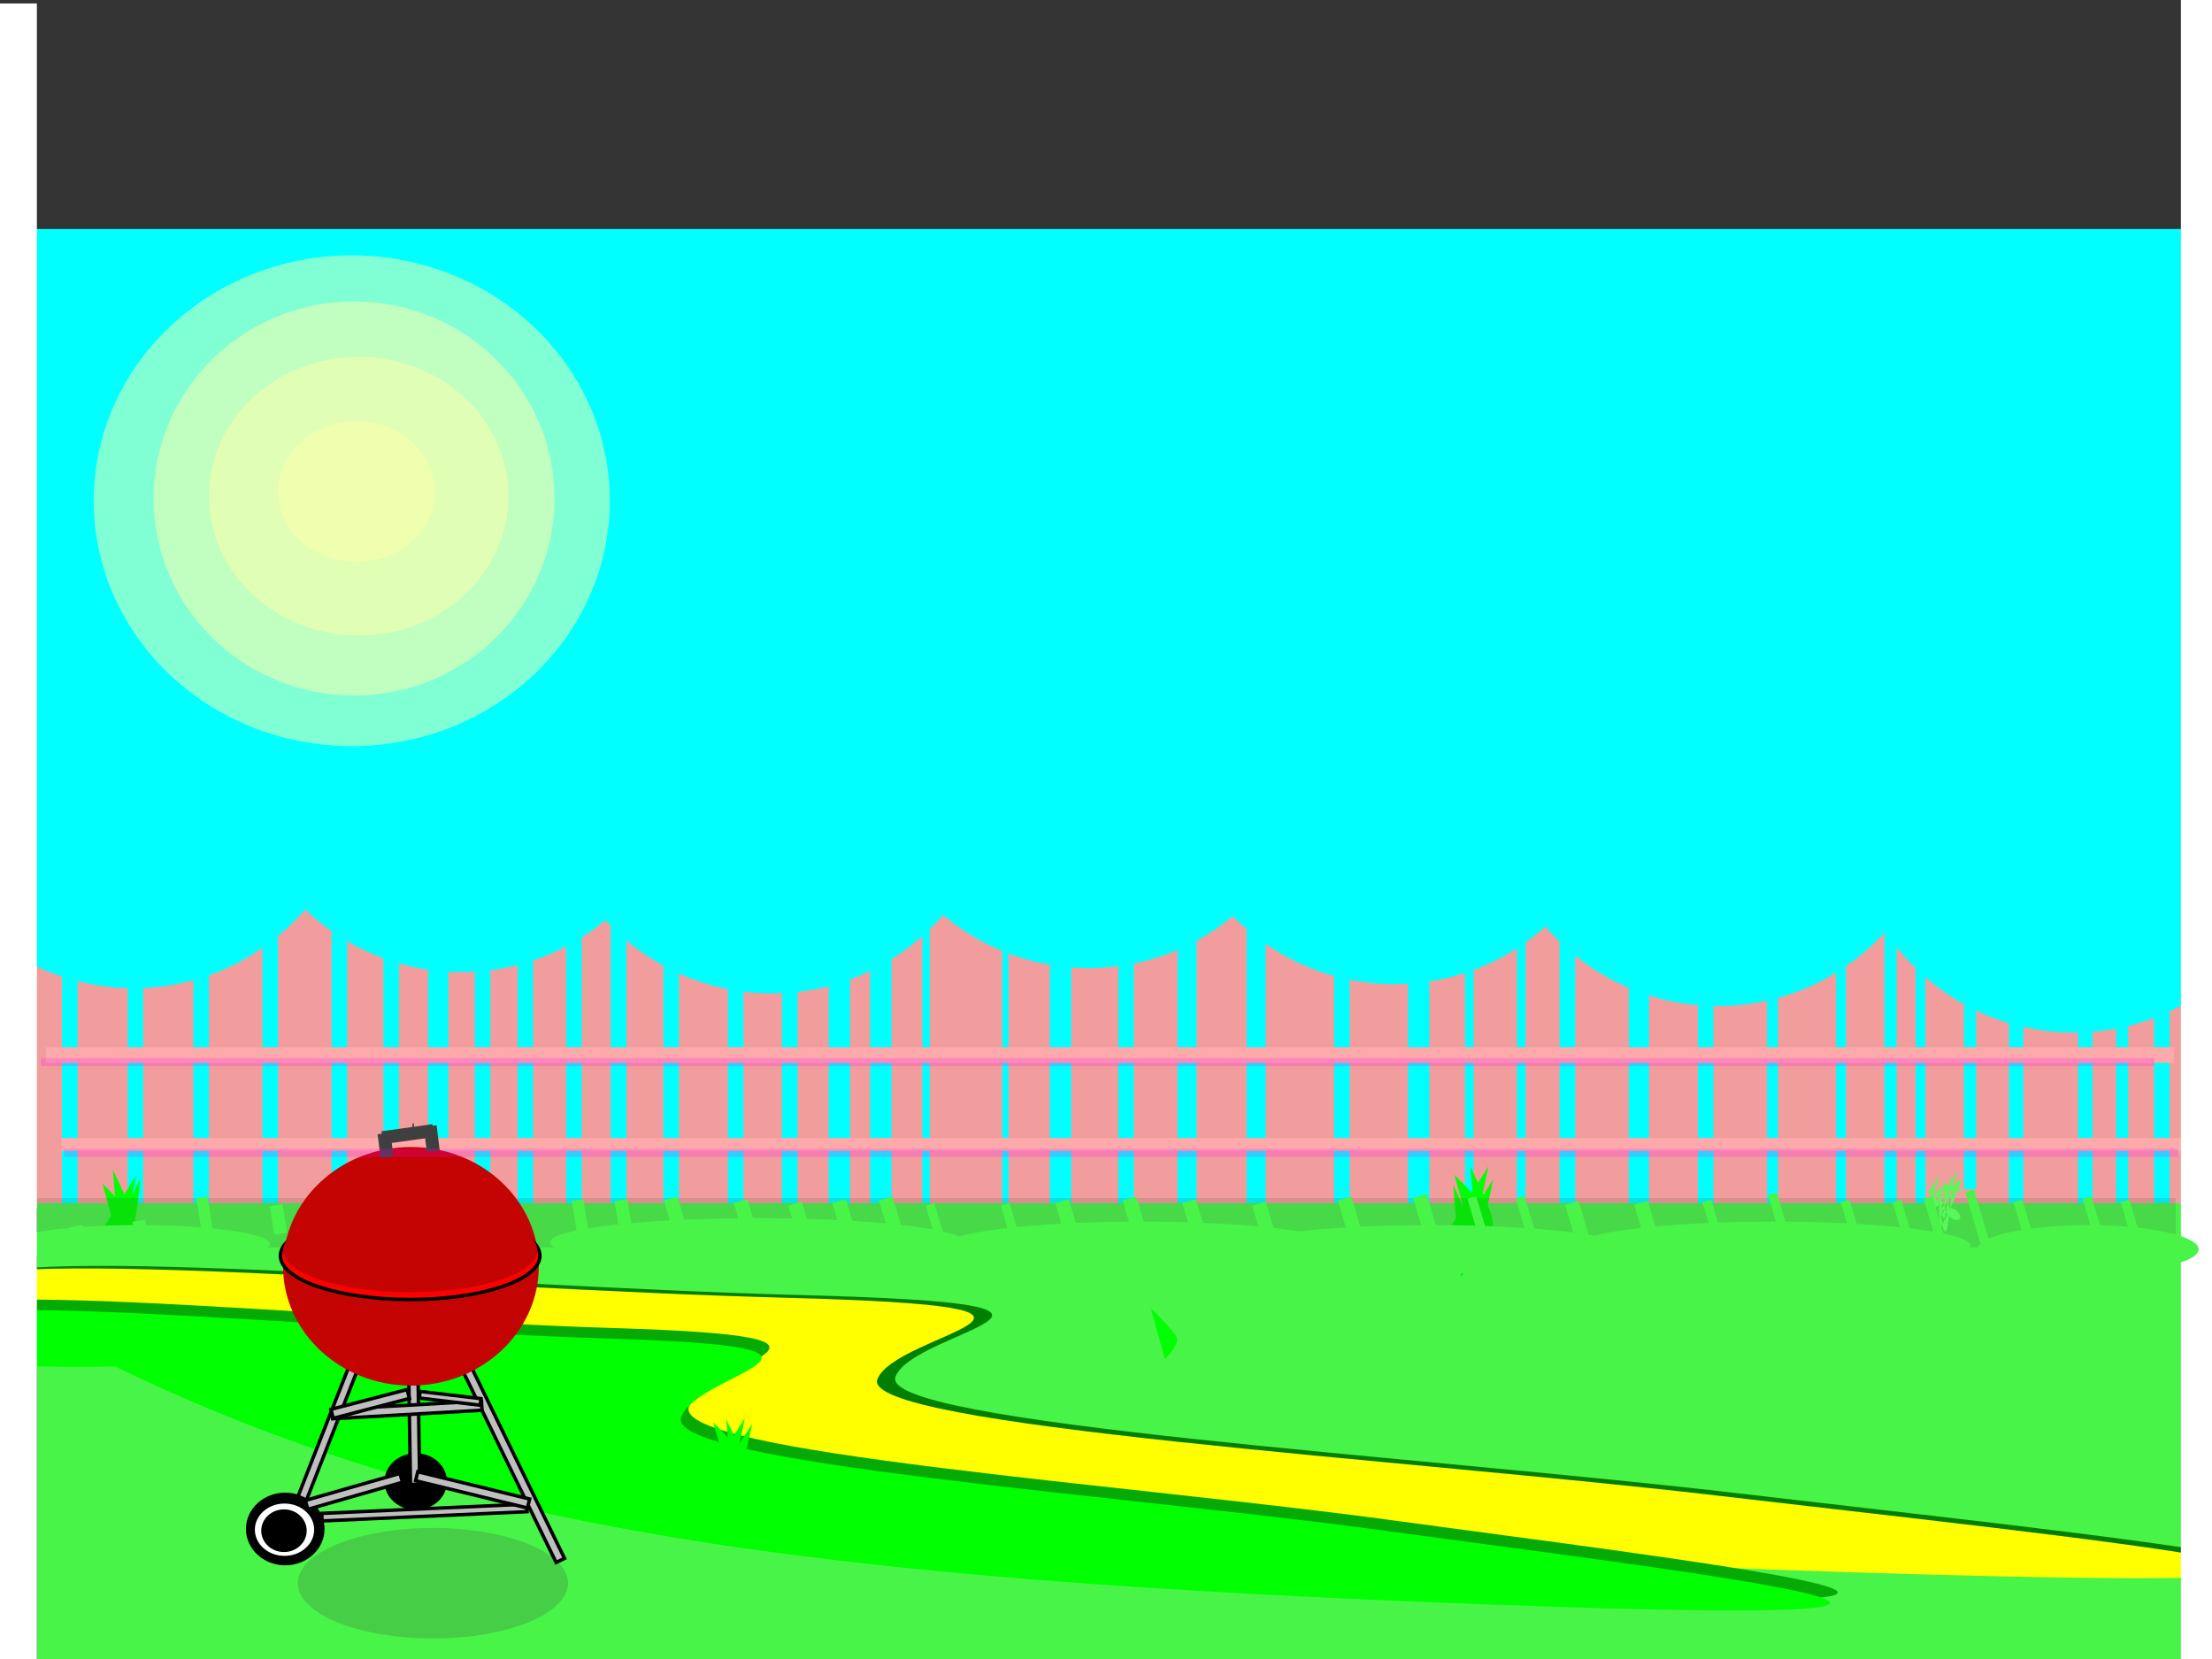 <svg width="640" height="480" xmlns="http://www.w3.org/2000/svg" xmlns:svg="http://www.w3.org/2000/svg">
 <rect width="100%" height="100%" fill="#333333" stroke="none"/>
 <!-- Created with SVG-edit - http://svg-edit.googlecode.com/ -->
 <g>
  <title>Layer 1</title>
  <rect stroke="#000000" id="svg_30" height="275.667" width="645" y="66.25" x="-2.75" stroke-linecap="null" stroke-linejoin="null" stroke-dasharray="null" stroke-width="0" fill="#00ffff"/>
  <rect stroke="#000000" id="svg_1" height="89.292" width="635.063" y="260.396" x="5.687" stroke-width="0" fill="#f29d9d"/>
  <rect stroke="#000000" id="svg_2" height="98.104" width="4.5" y="260.583" x="110.937" stroke-linecap="null" stroke-linejoin="null" stroke-dasharray="null" stroke-width="0" fill="#00ffff"/>
  <rect stroke="#000000" id="svg_3" height="92.771" width="5.833" y="270.979" x="123.875" stroke-linecap="null" stroke-linejoin="null" stroke-dasharray="null" stroke-width="0" fill="#00ffff"/>
  <rect stroke="#000000" id="svg_4" height="91.438" width="4.5" y="270.062" x="137.375" stroke-linecap="null" stroke-linejoin="null" stroke-dasharray="null" stroke-width="0" fill="#00ffff"/>
  <rect stroke="#000000" id="svg_5" height="90.104" width="4.5" y="271.958" x="451.25" stroke-linecap="null" stroke-linejoin="null" stroke-dasharray="null" stroke-width="0" fill="#00ffff"/>
  <rect id="svg_6" height="104.104" width="2.5" y="263.583" x="438.875" stroke-linecap="null" stroke-linejoin="null" stroke-dasharray="null" stroke-width="0" fill="#00ffff" stroke="#000000"/>
  <rect stroke="#000000" id="svg_7" height="94.104" width="6.167" y="271.333" x="407.396" stroke-linecap="null" stroke-linejoin="null" stroke-dasharray="null" stroke-width="0" fill="#00ffff"/>
  <rect stroke="#000000" id="svg_9" height="104.771" width="4.5" y="258.979" x="149.75" stroke-linecap="null" stroke-linejoin="null" stroke-dasharray="null" stroke-width="0" fill="#00ffff"/>
  <rect stroke="#000000" id="svg_10" height="104.771" width="4.5" y="261.229" x="163.812" stroke-linecap="null" stroke-linejoin="null" stroke-dasharray="null" stroke-width="0" fill="#00ffff"/>
  <rect stroke="#000000" id="svg_11" height="115.438" width="4.5" y="252.813" x="176.75" stroke-linecap="null" stroke-linejoin="null" stroke-dasharray="null" stroke-width="0" fill="#00ffff"/>
  <circle stroke="#000000" id="svg_12" r="65.479" cy="214.604" cx="314.99" stroke-linecap="null" stroke-linejoin="null" stroke-dasharray="null" stroke-width="0" fill="#00ffff"/>
  <rect stroke="#000000" id="svg_13" height="100.771" width="4.5" y="260.167" x="191.937" stroke-linecap="null" stroke-linejoin="null" stroke-dasharray="null" stroke-width="0" fill="#00ffff"/>
  <rect stroke="#000000" id="svg_14" height="106.104" width="0.5" y="252.583" x="176.812" stroke-linecap="null" stroke-linejoin="null" stroke-dasharray="null" stroke-width="0" fill="#00ffff"/>
  <rect stroke="#000000" id="svg_15" height="90.104" width="4.5" y="273.083" x="226.25" stroke-linecap="null" stroke-linejoin="null" stroke-dasharray="null" stroke-width="0" fill="#00ffff"/>
  <rect stroke="#000000" id="svg_16" height="96.771" width="6.167" y="271.479" x="239.771" stroke-linecap="null" stroke-linejoin="null" stroke-dasharray="null" stroke-width="0" fill="#00ffff"/>
  <rect stroke="#000000" id="svg_17" height="102.104" width="2.167" y="262.771" x="266.833" stroke-linecap="null" stroke-linejoin="null" stroke-dasharray="null" stroke-width="0" fill="#00ffff"/>
  <rect stroke="#000000" id="svg_18" height="106.104" width="1.833" y="262.208" x="289.958" stroke-linecap="null" stroke-linejoin="null" stroke-dasharray="null" stroke-width="0" fill="#00ffff"/>
  <rect stroke="#000000" id="svg_19" height="103.438" width="4.5" y="265.375" x="323.562" stroke-linecap="null" stroke-linejoin="null" stroke-dasharray="null" stroke-width="0" fill="#00ffff"/>
  <rect id="svg_20" height="97.771" width="5.5" y="264.854" x="360.687" stroke-linecap="null" stroke-linejoin="null" stroke-dasharray="null" stroke-width="0" fill="#00ffff" stroke="#000000"/>
  <rect stroke="#000000" id="svg_21" height="90.104" width="4.5" y="273.083" x="386" stroke-linecap="null" stroke-linejoin="null" stroke-dasharray="null" stroke-width="0" fill="#00ffff"/>
  <circle stroke="#000000" transform="matrix(1,0,0,1,0,0) matrix(1,0,0,1,0,0) matrix(1,0,0,1,0,0) " id="svg_24" r="65.479" cy="221.938" cx="223.323" stroke-linecap="null" stroke-linejoin="null" stroke-dasharray="null" stroke-width="0" fill="#00ffff"/>
  <circle stroke="#000000" id="svg_26" r="65.479" cy="215.771" cx="133.49" stroke-linecap="null" stroke-linejoin="null" stroke-dasharray="null" stroke-width="0" fill="#00ffff"/>
  <circle id="svg_27" stroke="#000000" r="65.479" cy="219.271" cx="403.49" stroke-linecap="null" stroke-linejoin="null" stroke-dasharray="null" stroke-width="0" fill="#00ffff"/>
  <rect stroke="#000000" id="svg_33" height="120.771" width="5.833" y="261.292" x="471.25" stroke-linecap="null" stroke-linejoin="null" stroke-dasharray="null" stroke-width="0" fill="#00ffff"/>
  <rect stroke="#000000" id="svg_34" height="135.438" width="4.5" y="266.625" x="491.25" stroke-linecap="null" stroke-linejoin="null" stroke-dasharray="null" stroke-width="0" fill="#00ffff"/>
  <rect stroke="#000000" id="svg_35" height="139.438" width="3.167" y="282.625" x="511.25" stroke-linecap="null" stroke-linejoin="null" stroke-dasharray="null" stroke-width="0" fill="#00ffff"/>
  <rect stroke="#000000" id="svg_36" height="89.438" width="2.833" y="270.625" x="531.25" stroke-linecap="null" stroke-linejoin="null" stroke-dasharray="null" stroke-width="0" fill="#00ffff"/>
  <rect stroke="#000000" id="svg_37" height="97.438" width="2.833" y="268.625" x="554.25" stroke-linecap="null" stroke-linejoin="null" stroke-dasharray="null" stroke-width="0" fill="#00ffff"/>
  <rect stroke="#000000" id="svg_38" height="101.438" width="4.167" y="274.625" x="581.25" stroke-linecap="null" stroke-linejoin="null" stroke-dasharray="null" stroke-width="0" fill="#00ffff"/>
  <rect stroke="#000000" id="svg_39" height="104.104" width="4.167" y="275.958" x="601.25" stroke-linecap="null" stroke-linejoin="null" stroke-dasharray="null" stroke-width="0" fill="#00ffff"/>
  <rect stroke="#000000" id="svg_40" height="81.771" width="4.5" y="274.292" x="623.25" stroke-linecap="null" stroke-linejoin="null" stroke-dasharray="null" stroke-width="0" fill="#00ffff"/>
  <rect stroke="#000000" id="svg_41" height="129.104" width="4.5" y="257.917" x="17.937" stroke-linecap="null" stroke-linejoin="null" stroke-dasharray="null" stroke-width="0" fill="#00ffff"/>
  <rect id="svg_42" stroke="#000000" height="222.438" width="4.5" y="141.725" x="36.937" stroke-linecap="null" stroke-linejoin="null" stroke-dasharray="null" stroke-width="0" fill="#00ffff"/>
  <rect id="svg_43" stroke="#000000" height="222.438" width="4.5" y="135.25" x="55.937" stroke-linecap="null" stroke-linejoin="null" stroke-dasharray="null" stroke-width="0" fill="#00ffff"/>
  <rect id="svg_44" stroke="#000000" height="222.438" width="4.5" y="131.25" x="75.937" stroke-linecap="null" stroke-linejoin="null" stroke-dasharray="null" stroke-width="0" fill="#00ffff"/>
  <rect stroke="#000000" id="svg_45" height="122.437" width="4.5" y="242.25" x="95.937" stroke-linecap="null" stroke-linejoin="null" stroke-dasharray="null" stroke-width="0" fill="#00ffff"/>
  <circle stroke="#000000" id="svg_46" r="65.479" cy="220.438" cx="38.656" stroke-linecap="null" stroke-linejoin="null" stroke-dasharray="null" stroke-width="0" fill="#00ffff"/>
  <circle id="svg_47" stroke="#000000" r="65.479" cy="225.604" cx="496.99" stroke-linecap="null" stroke-linejoin="null" stroke-dasharray="null" stroke-width="0" fill="#00ffff"/>
  <circle id="svg_48" stroke="#000000" r="65.479" cy="233.271" cx="599.99" stroke-linecap="null" stroke-linejoin="null" stroke-dasharray="null" stroke-width="0" fill="#00ffff"/>
  <rect id="svg_51" height="102.907" width="4.5" y="245.25" x="210.604" stroke-linecap="null" stroke-linejoin="null" stroke-dasharray="null" stroke-width="0" fill="#00ffff" stroke="#000000"/>
  <rect id="svg_52" stroke="#000000" height="96.771" width="6.167" y="264.813" x="251.771" stroke-linecap="null" stroke-linejoin="null" stroke-dasharray="null" stroke-width="0" fill="#00ffff"/>
  <rect id="svg_53" stroke="#000000" height="96.771" width="6.167" y="266.146" x="303.771" stroke-linecap="null" stroke-linejoin="null" stroke-dasharray="null" stroke-width="0" fill="#00ffff"/>
  <rect height="97.771" width="5.5" y="268.854" x="340.687" stroke-linecap="null" stroke-linejoin="null" stroke-dasharray="null" stroke-width="0" fill="#00ffff" stroke="#000000" id="svg_8"/>
  <rect height="104.104" width="2.5" y="264.583" x="423.875" stroke-linecap="null" stroke-linejoin="null" stroke-dasharray="null" stroke-width="0" fill="#00ffff" stroke="#000000" id="svg_22"/>
  <rect height="90.104" width="3.5" y="265.958" x="545.25" stroke-linecap="null" stroke-linejoin="null" stroke-dasharray="null" stroke-width="0" fill="#00ffff" id="svg_25" stroke="#000000"/>
  <rect height="59.104" width="3.5" y="284.958" x="568.25" stroke-linecap="null" stroke-linejoin="null" stroke-dasharray="null" stroke-width="0" fill="#00ffff" id="svg_28" stroke="#000000"/>
  <rect height="59.104" width="3.5" y="292.958" x="612.25" stroke-linecap="null" stroke-linejoin="null" stroke-dasharray="null" stroke-width="0" fill="#00ffff" stroke="#000000" id="svg_29"/>
  <rect id="svg_49" height="146" width="642" y="348.156" x="10.714" stroke-linecap="null" stroke-linejoin="null" stroke-dasharray="null" stroke-width="0" stroke="#000000" fill="#49f449"/>
  <rect fill="#ffaaaa" stroke-width="0" stroke-dasharray="null" stroke-linejoin="null" stroke-linecap="null" x="13.25" y="303" width="615.75" height="4.5" id="svg_54" stroke="#000000"/>
  <rect fill="#ffaaaa" stroke-width="0" stroke-dasharray="null" stroke-linejoin="null" stroke-linecap="null" x="17.75" y="329.25" width="613.5" height="3.75" id="svg_55" stroke="#000000"/>
  <path fill="#007f00" stroke-width="0" stroke-dasharray="null" stroke-linejoin="null" stroke-linecap="null" d="m62.805,383.089c116.718,48.624 238.742,63.439 477.485,71.037c238.742,7.598 53.054,-11.396 -37.138,-22.033c-90.192,-10.637 -249.353,-20.133 -244.048,-33.809c5.305,-13.676 74.275,-20.893 -26.527,-23.552c-100.802,-2.659 -238.742,-15.955 -244.048,-2.659c-5.305,13.296 74.275,11.016 74.275,11.016z" stroke="#000000" id="svg_79"/>
  <path fill="#ffff00" stroke-width="0" stroke-dasharray="null" stroke-linejoin="null" stroke-linecap="null" d="m57.555,383.839c116.718,48.624 238.742,63.439 477.485,71.037c238.742,7.598 53.054,-11.396 -37.138,-22.033c-90.192,-10.637 -249.353,-20.133 -244.048,-33.809c5.305,-13.676 74.275,-20.893 -26.527,-23.552c-100.802,-2.659 -238.742,-15.955 -244.048,-2.659c-5.305,13.296 74.275,11.016 74.275,11.016z" id="svg_77" stroke="#000000"/>
  <rect stroke="#000000" fill="#ffffff" stroke-width="0" stroke-dasharray="null" stroke-linejoin="null" stroke-linecap="null" x="631" y="-1" width="48" height="499" id="svg_50"/>
  <path fill="#05aa05" stroke-width="0" stroke-dasharray="null" stroke-linejoin="null" stroke-linecap="null" d="m35.478,392.338c97.414,47.177 199.255,61.552 398.51,68.923c199.255,7.371 44.279,-11.057 -30.995,-21.377c-75.274,-10.32 -208.111,-19.534 -203.683,-32.803c4.428,-13.269 61.99,-20.271 -22.139,-22.852c-84.13,-2.58 -199.255,-15.48 -203.683,-2.58c-4.428,12.9 61.99,10.689 61.99,10.689z" stroke="#000000" id="svg_80"/>
  <path fill="#00ff00" stroke-width="0" stroke-dasharray="null" stroke-linejoin="null" stroke-linecap="null" d="m33.228,395.338c97.414,47.177 199.255,61.552 398.51,68.923c199.255,7.371 44.279,-11.057 -30.995,-21.377c-75.274,-10.32 -208.111,-19.534 -203.683,-32.803c4.428,-13.269 61.99,-20.271 -22.139,-22.852c-84.13,-2.58 -199.255,-15.48 -203.683,-2.58c-4.428,12.9 61.99,10.689 61.99,10.689z" id="svg_78" stroke="#000000"/>
  <path transform="rotate(3.87 35.56,351.938) " id="svg_23" d="m35.844,365.227c0,0 -4.113,-26.578 -4.113,-26.578c0,0 6.961,12.023 7.594,15.504c0.633,3.48 -3.48,11.074 -3.48,11.074z" stroke-linecap="null" stroke-linejoin="null" stroke-dasharray="null" stroke-width="0" stroke="#000000" fill="#00ff00"/>
  <path stroke="#000000" id="svg_31" d="m33.734,357.211c0,0 -4.113,-14.766 -4.113,-14.766c0,0 6.961,6.68 7.594,8.613c0.633,1.934 -3.48,6.152 -3.48,6.152l0,0z" stroke-linecap="null" stroke-linejoin="null" stroke-dasharray="null" stroke-width="0" fill="#00ff00"/>
  <path transform="rotate(35.482 36.035,354.047) " id="svg_56" d="m36.318,367.336c0,0 -4.113,-26.578 -4.113,-26.578c0,0 6.961,12.023 7.594,15.504c0.633,3.48 -3.48,11.074 -3.48,11.074z" stroke-linecap="null" stroke-linejoin="null" stroke-dasharray="null" stroke-width="0" stroke="#000000" fill="#00ff00"/>
  <path transform="rotate(40.654 33.688,352.544) " id="svg_57" d="m33.972,365.833c0,0 -4.113,-26.578 -4.113,-26.578c0,0 6.961,12.023 7.594,15.504c0.633,3.48 -3.48,11.074 -3.48,11.074z" stroke-linecap="null" stroke-linejoin="null" stroke-dasharray="null" stroke-width="0" stroke="#000000" fill="#00ff00"/>
  <path id="svg_81" transform="rotate(3.87 423.369,356.367) " d="m423.652,369.656c0,0 -4.113,-26.578 -4.113,-26.578c0,0 6.961,12.023 7.594,15.504c0.633,3.48 -3.48,11.074 -3.48,11.074z" stroke-linecap="null" stroke-linejoin="null" stroke-dasharray="null" stroke-width="0" stroke="#000000" fill="#00ff00"/>
  <path id="svg_82" stroke="#000000" d="m337.062,393.281c0,0 -4.113,-14.766 -4.113,-14.766c0,0 6.961,6.68 7.594,8.613c0.633,1.934 -3.48,6.152 -3.48,6.152z" stroke-linecap="null" stroke-linejoin="null" stroke-dasharray="null" stroke-width="0" fill="#00ff00"/>
  <path id="svg_83" transform="rotate(40.654 426.243,353.81) " d="m426.526,367.099c0,0 -4.113,-26.578 -4.113,-26.578c0,0 6.961,12.023 7.594,15.504c0.633,3.48 -3.48,11.074 -3.48,11.074z" stroke-linecap="null" stroke-linejoin="null" stroke-dasharray="null" stroke-width="0" stroke="#000000" fill="#00ff00"/>
  <path id="svg_84" transform="rotate(3.87 428.326,350.988) " d="m428.609,364.277c0,0 -4.113,-26.578 -4.113,-26.578c0,0 6.961,12.023 7.594,15.504c0.633,3.48 -3.48,11.074 -3.48,11.074z" stroke-linecap="null" stroke-linejoin="null" stroke-dasharray="null" stroke-width="0" stroke="#000000" fill="#00ff00"/>
  <path id="svg_85" stroke="#000000" d="m424.918,354.68c0,0 -4.113,-14.766 -4.113,-14.766c0,0 6.961,6.68 7.594,8.613c0.633,1.934 -3.48,6.152 -3.48,6.152z" stroke-linecap="null" stroke-linejoin="null" stroke-dasharray="null" stroke-width="0" fill="#00ff00"/>
  <path id="svg_86" transform="rotate(40.654 424.872,350.013) " d="m425.155,363.302c0,0 -4.113,-26.578 -4.113,-26.578c0,0 6.961,12.023 7.594,15.504c0.633,3.48 -3.48,11.074 -3.48,11.074z" stroke-linecap="null" stroke-linejoin="null" stroke-dasharray="null" stroke-width="0" stroke="#000000" fill="#00ff00"/>
  <path id="svg_87" transform="rotate(3.87 213.038,424.157) " d="m213.321,437.446c0,0 -4.113,-26.578 -4.113,-26.578c0,0 6.961,12.023 7.594,15.504c0.633,3.48 -3.48,11.074 -3.48,11.074z" stroke-linecap="null" stroke-linejoin="null" stroke-dasharray="null" stroke-width="0" stroke="#000000" fill="#00ff00"/>
  <path id="svg_88" stroke="#000000" d="m210.5,426.346c0,0 -4.113,-14.766 -4.113,-14.766c0,0 6.961,6.68 7.594,8.613c0.633,1.934 -3.48,6.152 -3.48,6.152z" stroke-linecap="null" stroke-linejoin="null" stroke-dasharray="null" stroke-width="0" fill="#00ff00"/>
  <path id="svg_89" transform="rotate(40.654 209.742,422.865) " d="m210.025,436.154c0,0 -4.113,-26.578 -4.113,-26.578c0,0 6.961,12.023 7.594,15.504c0.633,3.48 -3.48,11.074 -3.48,11.074z" stroke-linecap="null" stroke-linejoin="null" stroke-dasharray="null" stroke-width="0" stroke="#000000" fill="#00ff00"/>
  <path id="svg_90" transform="rotate(41.99 211.614,424.395) " d="m211.897,437.684c0,0 -4.113,-26.578 -4.113,-26.578c0,0 6.961,12.023 7.594,15.504c0.633,3.48 -3.48,11.074 -3.48,11.074z" stroke-linecap="null" stroke-linejoin="null" stroke-dasharray="null" stroke-width="0" stroke="#000000" fill="#00ff00"/>
  <ellipse stroke="#000000" ry="57" rx="58" id="svg_91" cy="144.222" cx="102.444" stroke-linecap="null" stroke-linejoin="null" stroke-dasharray="null" stroke-width="0" fill="#ffffaa" opacity="0.5"/>
  <rect fill="#bfbfbf" stroke-dasharray="null" stroke-linejoin="null" stroke-linecap="null" x="92.819" y="394.723" width="2.673" height="43.275" id="svg_61" transform="rotate(21.4 94.155,416.36) " stroke="#000000"/>
  <ellipse fill="#000000" stroke-width="0" cx="82.528" cy="442.379" rx="11.367" ry="10.516" id="svg_62" stroke="#000000"/>
  <ellipse fill="#ffffff" stroke-width="0" cx="82.317" cy="442.59" rx="8.578" ry="7.57" id="svg_63" stroke="#000000"/>
  <ellipse fill="#000000" stroke-width="0" cx="82.161" cy="442.879" rx="6.578" ry="6.172" id="svg_64" stroke="#000000"/>
  <ellipse fill="#000000" stroke-width="0" cx="120.286" cy="428.668" rx="9.047" ry="8.195" id="svg_66" stroke="#000000"/>
  <rect fill="#bfbfbf" stroke-dasharray="null" stroke-linejoin="null" stroke-linecap="null" x="118.535" y="400.319" width="2.673" height="29.167" transform="rotate(179.105 119.871,414.902) " id="svg_65" stroke="#000000"/>
  <rect fill="#bfbfbf" stroke-dasharray="null" stroke-linejoin="null" stroke-linecap="null" x="145.815" y="386.651" width="2.704" height="68.277" transform="rotate(154.03 147.167,420.79) " id="svg_67" stroke="#000000"/>
  <rect stroke="#000000" opacity="0.15" id="svg_100" height="14.292" width="619.313" y="346.646" x="10.187" stroke-width="0" fill="#3f3f3f"/>
  <ellipse fill="#c40303" stroke-width="0" cx="118.895" cy="366.379" rx="37" ry="34.516" id="svg_60" stroke="#000000"/>
  <rect fill="#bfbfbf" stroke-dasharray="null" stroke-linejoin="null" stroke-linecap="null" x="116.444" y="386.286" width="2.673" height="43.275" transform="rotate(86.743 117.78,407.923) " stroke="#000000" id="svg_68"/>
  <rect fill="#bfbfbf" stroke-dasharray="null" stroke-linejoin="null" stroke-linecap="null" x="105.763" y="394.803" width="2.673" height="22.787" transform="rotate(75.387 107.1,406.196) " id="svg_69" stroke="#000000"/>
  <rect fill="#bfbfbf" stroke-dasharray="null" stroke-linejoin="null" stroke-linecap="null" x="129.271" y="395.706" width="1.923" height="17.745" transform="rotate(96.742 130.232,404.579) " id="svg_70" stroke="#000000"/>
  <ellipse fill="#ff0000" stroke-dasharray="null" stroke-linejoin="null" stroke-linecap="null" cx="118.676" cy="363.333" id="svg_71" rx="37.547" ry="12.656" stroke="#000000"/>
  <ellipse fill="#c40303" stroke-width="0" cx="118.684" cy="361.739" rx="36.789" ry="12.156" id="svg_73" stroke="#000000"/>
  <rect fill="#3f3f3f" stroke-width="0" stroke-dasharray="null" stroke-linejoin="null" stroke-linecap="null" x="110.561" y="326.27" width="14.871" height="3.754" id="svg_74" transform="rotate(-7.914 117.996,328.147) " stroke="#000000"/>
  <rect fill="#3f3f3f" stroke="#000000" stroke-width="0" stroke-dasharray="null" stroke-linejoin="null" stroke-linecap="null" x="119.333" y="325.036" width="0.422" height="2.109" id="svg_75"/>
  <rect fill="#3f3f3f" stroke-width="0" stroke-dasharray="null" stroke-linejoin="null" stroke-linecap="null" x="108.09" y="329.501" width="6.917" height="3.754" transform="rotate(82.919 111.548,331.378) " id="svg_76" stroke="#000000"/>
  <rect fill="#3f3f3f" stroke-width="0" stroke-dasharray="null" stroke-linejoin="null" stroke-linecap="null" x="121.245" y="327.567" width="7.335" height="3.754" transform="rotate(82.919 124.913,329.444) " id="svg_92" stroke="#000000"/>
  <rect fill="#bfbfbf" stroke-dasharray="null" stroke-linejoin="null" stroke-linecap="null" x="121.704" y="407.941" width="2.187" height="59.367" transform="rotate(87.414 122.798,437.624) " id="svg_96" stroke="#000000"/>
  <rect fill="#bfbfbf" stroke-dasharray="null" stroke-linejoin="null" stroke-linecap="null" x="135.405" y="414.41" width="2.673" height="33.309" transform="rotate(103.706 136.741,431.065) " id="svg_97" stroke="#000000"/>
  <rect fill="#bfbfbf" stroke-dasharray="null" stroke-linejoin="null" stroke-linecap="null" x="101.056" y="417.254" width="2.673" height="28.475" transform="rotate(74.026 102.393,431.492) " stroke="#000000" id="svg_98"/>
  <ellipse ry="20.333" rx="22.667" cy="142.222" cx="103.111" stroke-linecap="null" stroke-linejoin="null" stroke-dasharray="null" stroke-width="0" fill="#ffffaa" opacity="0.5" id="svg_109" stroke="#000000"/>
  <ellipse ry="40.333" rx="43.333" cy="143.556" cx="103.778" stroke-linecap="null" stroke-linejoin="null" stroke-dasharray="null" stroke-width="0" fill="#ffffaa" opacity="0.5" id="svg_110" stroke="#000000"/>
  <ellipse ry="71" rx="74.667" cy="144.889" cx="101.778" stroke-linecap="null" stroke-linejoin="null" stroke-dasharray="null" stroke-width="0" fill="#ffffaa" opacity="0.5" id="svg_111" stroke="#000000"/>
  <path fill="#59f759" stroke-width="0" stroke-dasharray="null" stroke-linejoin="null" stroke-linecap="null" d="m558.218,341.379c0,0 -0.31,5.347 1.549,4.339c1.858,-1.007 1.633,-0.155 2.675,-1.007c1.042,-0.852 2.703,-10.151 2.562,-0.232c-0.141,9.919 -1.633,15.576 -1.69,7.052c-0.056,-8.524 3.745,7.052 1.408,-2.557c-2.337,-9.609 -3.52,-11.159 -2.365,-5.192c1.154,5.967 -1.718,7.517 -1.239,2.867c0.479,-4.649 -2.928,7.362 -0.422,3.72c2.506,-3.642 1.352,-9.376 0.169,-7.594c-1.183,1.782 1.521,6.664 -0.563,5.269c-2.084,-1.395 -4.59,-4.494 -1.492,-4.339c3.097,0.155 3.97,11.701 4.055,4.572c0.084,-7.129 -0.704,-16.041 -0.028,-7.129c0.676,8.911 3.069,14.491 -0.394,8.989c-3.463,-5.502 -8.025,-5.269 -3.379,-1.782c4.646,3.487 5.069,-9.609 2.928,-4.959c-2.14,4.649 5.688,18.055 3.717,9.686c-1.971,-8.369 -5.632,-11.004 -3.126,-5.037c2.506,5.967 8.926,3.177 4.224,0.93c-4.702,-2.247 -6.674,9.221 -4.534,1.937c2.14,-7.284 -0.028,-18.21 0.197,-8.911c0.225,9.299 6.307,-4.727 2.253,2.015c-4.055,6.742 0.422,14.258 0.405,14.191c-0.018,-0.067 -6.909,-16.826 -6.909,-16.826l0,-0z" id="svg_136" transform="rotate(20.757 562.786,347.807) " stroke="#000000"/>
  <path fill="none" stroke="#ff7f00" stroke-width="0" stroke-dasharray="null" stroke-linejoin="null" stroke-linecap="null" d="m1,42.344l7.752,-41.344l25.84,0l7.752,41.344l-41.344,0z" id="svg_137"/>
  <ellipse stroke="#000000" ry="16" rx="39.111" id="svg_94" cy="458.068" cx="125.253" opacity="0.2" stroke-linecap="null" stroke-linejoin="null" stroke-dasharray="null" stroke-width="0" fill="#3f3f3f"/>
  <rect stroke="#000000" id="svg_95" height="2.37" width="611.556" y="306.117" x="11.775" opacity="0.2" stroke-linecap="null" stroke-linejoin="null" stroke-dasharray="null" stroke-width="0" fill="#ff00ff"/>
  <rect id="svg_99" stroke="#000000" height="2.37" width="611.556" y="332.367" x="18.525" opacity="0.2" stroke-linecap="null" stroke-linejoin="null" stroke-dasharray="null" stroke-width="0" fill="#ff00ff"/>
  <rect transform="rotate(-9.193 40.812,357.344) " stroke="#000000" id="svg_101" height="8.354" width="3.75" y="353.167" x="38.937" stroke-linecap="null" stroke-linejoin="null" stroke-dasharray="null" stroke-width="0" fill="#49f449"/>
  <rect id="svg_102" transform="rotate(-9.193 22.812,358.844) " stroke="#000000" height="8.354" width="3.75" y="354.667" x="20.937" stroke-linecap="null" stroke-linejoin="null" stroke-dasharray="null" stroke-width="0" fill="#49f449"/>
  <rect stroke="#000000" id="svg_103" transform="rotate(-9.193 59.562,353.594) " height="14.517" width="3.228" y="346.335" x="57.949" stroke-linecap="null" stroke-linejoin="null" stroke-dasharray="null" stroke-width="0" fill="#49f449"/>
  <rect id="svg_104" transform="rotate(-9.193 80.562,352.844) " stroke="#000000" height="8.354" width="3.75" y="348.667" x="78.687" stroke-linecap="null" stroke-linejoin="null" stroke-dasharray="null" stroke-width="0" fill="#49f449"/>
  <rect stroke="#000000" id="svg_105" transform="rotate(-9.193 168.312,354.719) " height="15.257" width="3.348" y="347.09" x="166.639" stroke-linecap="null" stroke-linejoin="null" stroke-dasharray="null" stroke-width="0" fill="#49f449"/>
  <rect stroke="#000000" id="svg_106" transform="rotate(-9.193 181.11,356.272) " height="18.338" width="3.75" y="347.103" x="179.235" stroke-linecap="null" stroke-linejoin="null" stroke-dasharray="null" stroke-width="0" fill="#49f449"/>
  <rect stroke="#000000" id="svg_107" transform="rotate(-16.571 196.782,356.031) " height="19.318" width="4.067" y="346.372" x="194.749" stroke-linecap="null" stroke-linejoin="null" stroke-dasharray="null" stroke-width="0" fill="#49f449"/>
  <rect id="svg_108" stroke="#000000" transform="rotate(-16.571 217.032,356.781) " height="19.318" width="4.067" y="347.122" x="214.999" stroke-linecap="null" stroke-linejoin="null" stroke-dasharray="null" stroke-width="0" fill="#49f449"/>
  <rect id="svg_112" stroke="#000000" transform="rotate(-16.571 232.782,357.531) " height="19.318" width="4.067" y="347.872" x="230.749" stroke-linecap="null" stroke-linejoin="null" stroke-dasharray="null" stroke-width="0" fill="#49f449"/>
  <rect id="svg_113" stroke="#000000" transform="rotate(-16.571 245.532,356.781) " height="19.318" width="4.067" y="347.122" x="243.499" stroke-linecap="null" stroke-linejoin="null" stroke-dasharray="null" stroke-width="0" fill="#49f449"/>
  <rect id="svg_114" stroke="#000000" transform="rotate(-16.571 259.032,356.031) " height="19.318" width="4.067" y="346.372" x="256.999" stroke-linecap="null" stroke-linejoin="null" stroke-dasharray="null" stroke-width="0" fill="#49f449"/>
  <rect stroke="#000000" id="svg_115" transform="rotate(-16.571 271.843,357.736) " height="19.318" width="2.629" y="348.077" x="270.529" stroke-linecap="null" stroke-linejoin="null" stroke-dasharray="null" stroke-width="0" fill="#49f449"/>
  <rect id="svg_116" stroke="#000000" transform="rotate(-16.571 293.593,357.736) " height="19.318" width="2.629" y="348.077" x="292.279" stroke-linecap="null" stroke-linejoin="null" stroke-dasharray="null" stroke-width="0" fill="#49f449"/>
  <rect id="svg_117" stroke="#000000" transform="rotate(-16.571 310.032,356.781) " height="19.318" width="4.067" y="347.122" x="307.999" stroke-linecap="null" stroke-linejoin="null" stroke-dasharray="null" stroke-width="0" fill="#49f449"/>
  <rect id="svg_118" stroke="#000000" transform="rotate(-16.571 329.532,356.031) " height="19.318" width="4.067" y="346.372" x="327.499" stroke-linecap="null" stroke-linejoin="null" stroke-dasharray="null" stroke-width="0" fill="#49f449"/>
  <rect id="svg_119" stroke="#000000" transform="rotate(-16.571 346.782,356.781) " height="19.318" width="4.067" y="347.122" x="344.749" stroke-linecap="null" stroke-linejoin="null" stroke-dasharray="null" stroke-width="0" fill="#49f449"/>
  <rect id="svg_120" stroke="#000000" transform="rotate(-16.571 367.032,357.531) " height="19.318" width="4.067" y="347.872" x="364.999" stroke-linecap="null" stroke-linejoin="null" stroke-dasharray="null" stroke-width="0" fill="#49f449"/>
  <rect id="svg_121" stroke="#000000" transform="rotate(-16.571 391.782,356.031) " height="19.318" width="4.067" y="346.372" x="389.749" stroke-linecap="null" stroke-linejoin="null" stroke-dasharray="null" stroke-width="0" fill="#49f449"/>
  <rect id="svg_122" stroke="#000000" transform="rotate(-16.571 413.532,355.281) " height="19.318" width="4.067" y="345.622" x="411.499" stroke-linecap="null" stroke-linejoin="null" stroke-dasharray="null" stroke-width="0" fill="#49f449"/>
  <rect id="svg_123" stroke="#000000" transform="rotate(-16.571 457.532,357.281) " height="19.318" width="4.067" y="347.622" x="455.499" stroke-linecap="null" stroke-linejoin="null" stroke-dasharray="null" stroke-width="0" fill="#49f449"/>
  <rect id="svg_124" stroke="#000000" transform="rotate(-16.571 477.532,357.281) " height="19.318" width="4.067" y="347.622" x="475.499" stroke-linecap="null" stroke-linejoin="null" stroke-dasharray="null" stroke-width="0" fill="#49f449"/>
  <rect id="svg_125" stroke="#000000" transform="rotate(-16.571 442.593,355.736) " height="19.318" width="2.629" y="346.077" x="441.279" stroke-linecap="null" stroke-linejoin="null" stroke-dasharray="null" stroke-width="0" fill="#49f449"/>
  <rect id="svg_126" stroke="#000000" transform="rotate(-16.571 428.593,355.736) " height="19.318" width="2.629" y="346.077" x="427.279" stroke-linecap="null" stroke-linejoin="null" stroke-dasharray="null" stroke-width="0" fill="#49f449"/>
  <rect id="svg_127" stroke="#000000" transform="rotate(-16.571 496.593,356.736) " height="19.318" width="2.629" y="347.077" x="495.279" stroke-linecap="null" stroke-linejoin="null" stroke-dasharray="null" stroke-width="0" fill="#49f449"/>
  <rect id="svg_128" stroke="#000000" transform="rotate(-16.571 515.593,354.736) " height="19.318" width="2.629" y="345.077" x="514.279" stroke-linecap="null" stroke-linejoin="null" stroke-dasharray="null" stroke-width="0" fill="#49f449"/>
  <rect id="svg_129" stroke="#000000" transform="rotate(-16.571 536.593,356.736) " height="19.318" width="2.629" y="347.077" x="535.279" stroke-linecap="null" stroke-linejoin="null" stroke-dasharray="null" stroke-width="0" fill="#49f449"/>
  <rect id="svg_130" stroke="#000000" transform="rotate(-16.571 551.593,356.736) " height="19.318" width="2.629" y="347.077" x="550.279" stroke-linecap="null" stroke-linejoin="null" stroke-dasharray="null" stroke-width="0" fill="#49f449"/>
  <rect id="svg_131" stroke="#000000" transform="rotate(-16.571 560.593,355.736) " height="19.318" width="2.629" y="346.077" x="559.279" stroke-linecap="null" stroke-linejoin="null" stroke-dasharray="null" stroke-width="0" fill="#49f449"/>
  <rect id="svg_132" stroke="#000000" transform="rotate(-16.571 572.593,353.736) " height="19.318" width="2.629" y="344.077" x="571.279" stroke-linecap="null" stroke-linejoin="null" stroke-dasharray="null" stroke-width="0" fill="#49f449"/>
  <rect id="svg_133" stroke="#000000" transform="rotate(-16.571 586.593,356.736) " height="19.318" width="2.629" y="347.077" x="585.279" stroke-linecap="null" stroke-linejoin="null" stroke-dasharray="null" stroke-width="0" fill="#49f449"/>
  <rect id="svg_134" stroke="#000000" transform="rotate(-16.571 606.593,355.736) " height="19.318" width="2.629" y="346.077" x="605.279" stroke-linecap="null" stroke-linejoin="null" stroke-dasharray="null" stroke-width="0" fill="#49f449"/>
  <rect id="svg_135" stroke="#000000" transform="rotate(-16.571 617.593,356.736) " height="19.318" width="2.629" y="347.077" x="616.279" stroke-linecap="null" stroke-linejoin="null" stroke-dasharray="null" stroke-width="0" fill="#49f449"/>
  <ellipse ry="7" rx="57" id="svg_140" cy="361.455" cx="414.122" stroke-linecap="null" stroke-linejoin="null" stroke-dasharray="null" stroke-width="0" stroke="#000000" fill="#49f449"/>
  <ellipse ry="5" id="svg_141" cy="529.455" cx="374.122" stroke-linecap="null" stroke-linejoin="null" stroke-dasharray="null" stroke-width="0" stroke="#000000" fill="#49f449"/>
  <ellipse id="svg_143" ry="7" rx="57" cy="360.455" cx="513.122" stroke-linecap="null" stroke-linejoin="null" stroke-dasharray="null" stroke-width="0" stroke="#000000" fill="#49f449"/>
  <ellipse stroke="#000000" id="svg_144" ry="7" rx="32" cy="361.455" cx="604.122" stroke-linecap="null" stroke-linejoin="null" stroke-dasharray="null" stroke-width="0" fill="#49f449"/>
  <ellipse id="svg_145" ry="7" rx="57" cy="360.455" cx="330.122" stroke-linecap="null" stroke-linejoin="null" stroke-dasharray="null" stroke-width="0" stroke="#000000" fill="#49f449"/>
  <ellipse stroke="#000000" id="svg_146" ry="7" rx="60" cy="359.455" cx="219.122" stroke-linecap="null" stroke-linejoin="null" stroke-dasharray="null" stroke-width="0" fill="#49f449"/>
  <ellipse stroke="#000000" id="svg_147" ry="5.5" rx="38" cy="359.955" cx="40.122" stroke-linecap="null" stroke-linejoin="null" stroke-dasharray="null" stroke-width="0" fill="#49f449"/>
  <rect fill="#ffffff" stroke-width="0" stroke-dasharray="null" stroke-linejoin="null" stroke-linecap="null" x="-28" y="1" width="38.667" height="494" id="svg_32" stroke="#000000"/>
 </g>
</svg>
